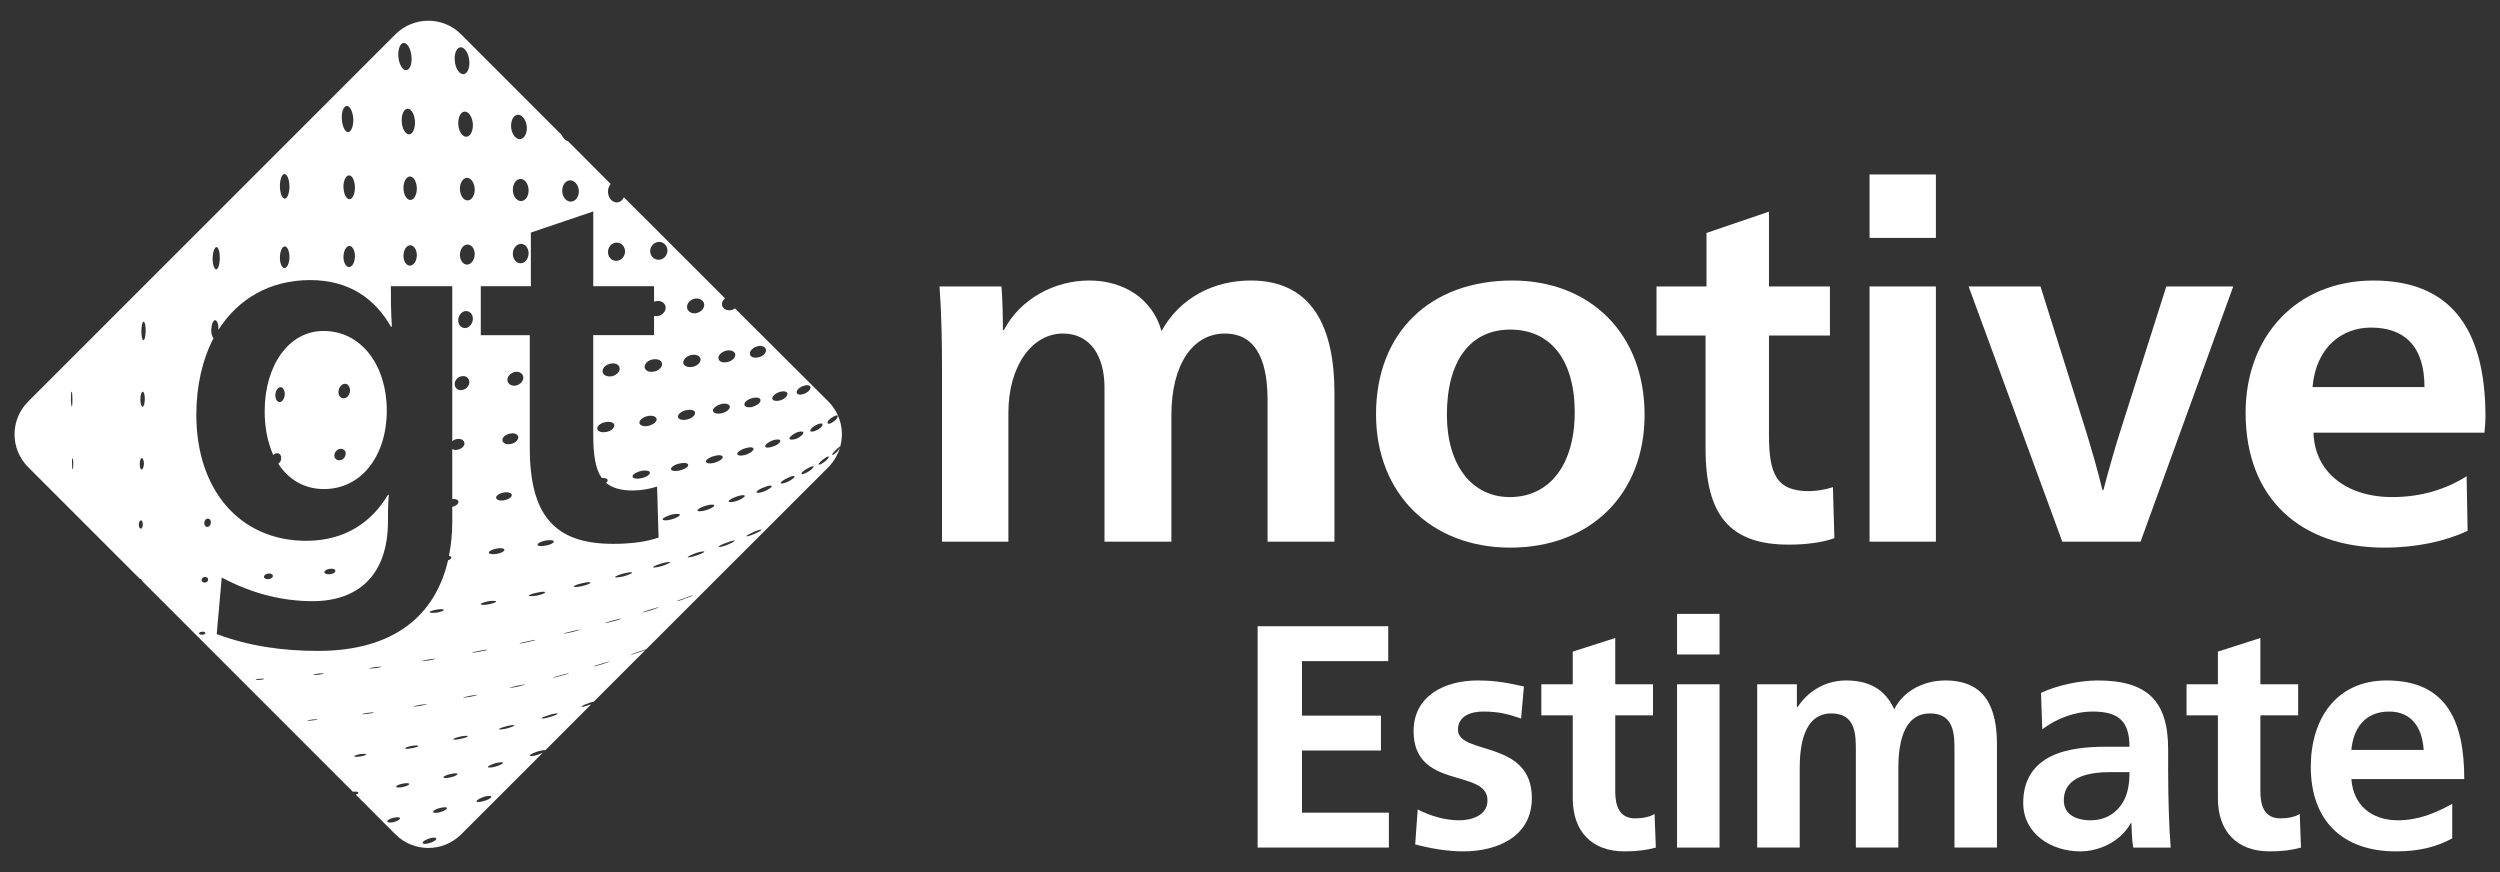 <?xml version="1.0" encoding="utf-8"?>
<!-- Generator: Adobe Illustrator 16.0.0, SVG Export Plug-In . SVG Version: 6.00 Build 0)  -->
<!DOCTYPE svg PUBLIC "-//W3C//DTD SVG 1.1//EN" "http://www.w3.org/Graphics/SVG/1.1/DTD/svg11.dtd">
<svg version="1.1" id="Capa_1" xmlns="http://www.w3.org/2000/svg" xmlns:xlink="http://www.w3.org/1999/xlink" x="0px" y="0px"
	 width="172px" height="60px" viewBox="0 0 172 60" enable-background="new 0 0 172 60" xml:space="preserve">
<rect x="0" y="0" width="172" height="60" fill="#333333" stroke="none"/>
<g>
	<g>
		<path fill="#FFFFFF" d="M22.256,22.771c-2.415,0-4.046,2.4-4.046,5.519c0,1.152,0.214,2.187,0.594,3.022
			c0.071-0.091,0.146-0.128,0.248-0.13c0.178-0.025,0.312,0.146,0.292,0.363c-0.007,0.158-0.087,0.303-0.202,0.353
			c0.709,1.095,1.788,1.749,3.146,1.749c2.6,0,4.323-2.319,4.323-5.395C26.611,25.171,24.888,22.771,22.256,22.771 M19.248,27.663
			c-0.174,0.008-0.315-0.216-0.307-0.492c0.011-0.281,0.168-0.512,0.343-0.537c0.183-0.004,0.318,0.232,0.309,0.495
			C19.583,27.409,19.423,27.659,19.248,27.663 M23.374,31.664c-0.22,0.025-0.383-0.137-0.372-0.353
			c0.023-0.221,0.211-0.422,0.42-0.429c0.225-0.015,0.388,0.151,0.36,0.353C23.766,31.47,23.582,31.652,23.374,31.664
			 M23.658,27.404c-0.227,0.009-0.393-0.19-0.373-0.483c0.027-0.26,0.211-0.507,0.438-0.519c0.204-0.008,0.369,0.206,0.357,0.485
			C24.068,27.165,23.879,27.395,23.658,27.404"/>
		<path fill="#FFFFFF" d="M57.583,30.878c0.133-0.12,0.217-0.171,0.219-0.141c0.302-1.066,0.033-2.256-0.81-3.116l-6.414-6.396
			c-0.1,0.048-0.214,0.107-0.345,0.124c-0.323,0.02-0.575-0.177-0.562-0.444c0.007-0.151,0.097-0.294,0.214-0.379l-6.959-6.954
			c-0.093,0.207-0.274,0.354-0.5,0.354c-0.328-0.007-0.592-0.329-0.596-0.731c-0.003-0.226,0.073-0.407,0.187-0.54l-2.934-2.938
			c-0.193-0.05-0.345-0.216-0.437-0.433l-6.929-6.931c-1.246-1.236-3.258-1.236-4.504,0L1.942,27.622
			c-1.256,1.254-1.256,3.267,0,4.522l7.686,7.686c0.002-0.002,0.003-0.002,0.005-0.002c0.059,0,0.112,0.041,0.132,0.13
			l14.512,14.514c0.002,0,0.004,0,0.005,0c0.229-0.025,0.384-0.004,0.373,0.069c-0.008,0.054-0.081,0.089-0.178,0.128l2.737,2.743
			c1.246,1.235,3.258,1.235,4.504,0l5.627-5.623c-0.114,0.045-0.244,0.109-0.396,0.154c-0.29,0.093-0.521,0.101-0.502,0.027
			c0.035-0.062,0.285-0.189,0.588-0.284c0.234-0.064,0.411-0.088,0.48-0.068l3.148-3.15c-0.031,0.009-0.078,0.018-0.122,0.027
			c-0.305,0.124-0.553,0.151-0.536,0.116c0.009-0.053,0.275-0.158,0.589-0.275c0.094-0.025,0.194-0.043,0.26-0.064l3.56-3.562
			c-0.1,0.051-0.266,0.109-0.452,0.168c-0.317,0.119-0.579,0.188-0.573,0.17c0.003-0.018,0.269-0.113,0.588-0.225
			c0.207-0.064,0.386-0.132,0.486-0.16l12.529-12.52c0.388-0.408,0.66-0.869,0.801-1.365c-0.034,0.091-0.141,0.248-0.281,0.373
			c-0.157,0.131-0.274,0.199-0.257,0.112C57.271,31.196,57.426,31.027,57.583,30.878 M55.339,26.536
			c0.259-0.086,0.443-0.01,0.424,0.145c-0.018,0.163-0.246,0.364-0.501,0.432c-0.265,0.092-0.474,0.006-0.452-0.158
			C54.836,26.789,55.078,26.588,55.339,26.536 M53.706,26.947c0.283-0.063,0.493,0.008,0.472,0.173
			c-0.024,0.167-0.26,0.373-0.552,0.438c-0.287,0.066-0.51-0.004-0.494-0.174C53.155,27.215,53.421,27.016,53.706,26.947
			 M52.188,23.808c0.302-0.047,0.528,0.1,0.512,0.316c-0.019,0.221-0.274,0.432-0.581,0.471c-0.314,0.06-0.553-0.076-0.525-0.301
			C51.608,24.075,51.878,23.868,52.188,23.808 M51.818,27.375c0.306-0.065,0.532,0.018,0.506,0.188
			c-0.022,0.172-0.28,0.355-0.585,0.439c-0.306,0.061-0.546-0.016-0.524-0.208C51.234,27.622,51.514,27.436,51.818,27.375
			 M50.045,24.108c0.319-0.033,0.559,0.117,0.545,0.322c-0.031,0.242-0.296,0.457-0.616,0.492c-0.325,0.047-0.577-0.086-0.543-0.331
			C49.443,24.384,49.721,24.158,50.045,24.108 M49.675,27.784c0.319-0.053,0.553,0.047,0.536,0.223
			c-0.021,0.188-0.285,0.373-0.606,0.433c-0.325,0.063-0.573-0.04-0.553-0.216C49.067,28.046,49.358,27.862,49.675,27.784
			 M49.195,31.359c0.312-0.085,0.551-0.032,0.528,0.111c-0.02,0.123-0.285,0.293-0.604,0.381c-0.321,0.071-0.569,0.02-0.554-0.125
			C48.601,31.595,48.873,31.427,49.195,31.359 M47.887,20.535c0.324-0.014,0.58,0.193,0.563,0.462
			c-0.009,0.27-0.294,0.525-0.618,0.561c-0.33,0.018-0.59-0.189-0.562-0.473C47.279,20.803,47.556,20.564,47.887,20.535
			 M47.646,24.409c0.326-0.027,0.571,0.125,0.553,0.344c-0.022,0.246-0.3,0.466-0.628,0.496c-0.33,0.045-0.581-0.113-0.562-0.344
			C47.033,24.676,47.315,24.456,47.646,24.409 M47.283,28.209c0.328-0.05,0.561,0.037,0.54,0.23
			c-0.019,0.178-0.293,0.382-0.62,0.437c-0.328,0.054-0.579-0.049-0.56-0.228C46.66,28.449,46.954,28.25,47.283,28.209
			 M46.806,31.876c0.322-0.064,0.567-0.007,0.541,0.139c-0.021,0.133-0.293,0.299-0.62,0.362c-0.328,0.065-0.581,0.009-0.564-0.124
			C46.183,32.105,46.476,31.937,46.806,31.876 M45.34,16.641c0.325-0.002,0.585,0.275,0.581,0.61
			c-0.009,0.334-0.27,0.614-0.598,0.622c-0.332,0.003-0.596-0.266-0.591-0.603C44.735,16.934,45.008,16.655,45.34,16.641
			 M42.426,16.691c0.326-0.001,0.582,0.265,0.578,0.614s-0.268,0.635-0.593,0.64c-0.328,0.006-0.586-0.26-0.581-0.615
			C41.834,16.985,42.097,16.695,42.426,16.691 M39.244,12.406c0.307,0.013,0.574,0.344,0.581,0.736
			c0.008,0.416-0.244,0.731-0.562,0.731c-0.322-0.004-0.578-0.337-0.583-0.749C38.678,12.724,38.926,12.4,39.244,12.406
			 M35.846,13.833c-0.31-0.002-0.56-0.351-0.562-0.767c-0.006-0.429,0.237-0.761,0.541-0.756c0.291,0.008,0.54,0.357,0.544,0.783
			C36.373,13.501,36.145,13.833,35.846,13.833 M36.368,17.438c-0.004,0.365-0.253,0.672-0.543,0.673
			c-0.303,0.007-0.548-0.285-0.542-0.66c0.003-0.359,0.253-0.67,0.562-0.674C36.145,16.774,36.372,17.081,36.368,17.438
			 M35.671,7.894c0.289,0.022,0.55,0.407,0.578,0.87c0.019,0.456-0.214,0.829-0.515,0.809c-0.295-0.017-0.552-0.414-0.571-0.866
			C35.145,8.233,35.365,7.878,35.671,7.894 M35.156,29.82c0.29-0.044,0.521,0.09,0.501,0.299c-0.031,0.213-0.285,0.414-0.585,0.436
			c-0.293,0.042-0.526-0.107-0.505-0.316C34.594,30.043,34.854,29.857,35.156,29.82 M34.911,26.091
			c0.026-0.25,0.283-0.481,0.586-0.512c0.291-0.016,0.526,0.168,0.507,0.433c-0.015,0.254-0.281,0.492-0.573,0.525
			C35.121,26.553,34.896,26.374,34.911,26.091 M34.71,33.873c0.306-0.027,0.521,0.051,0.499,0.207
			c-0.012,0.143-0.265,0.303-0.557,0.344c-0.3,0.051-0.534-0.051-0.52-0.208C34.163,34.059,34.409,33.917,34.71,33.873
			 M34.202,37.733c0.298-0.049,0.514,0.002,0.502,0.108c-0.01,0.106-0.26,0.224-0.552,0.272c-0.297,0.045-0.532-0.002-0.52-0.109
			C33.66,37.899,33.903,37.786,34.202,37.733 M34.132,41.387c-0.008,0.059-0.251,0.137-0.535,0.194
			c-0.3,0.056-0.528,0.044-0.521-0.021c0.011-0.055,0.264-0.144,0.55-0.2C33.913,41.322,34.151,41.33,34.132,41.387 M33.526,44.708
			c-0.005,0.02-0.242,0.082-0.523,0.125c-0.294,0.062-0.53,0.092-0.519,0.068c0.007-0.021,0.234-0.072,0.529-0.129
			C33.294,44.719,33.528,44.683,33.526,44.708 M32.007,22.572c-0.287,0.008-0.497-0.24-0.479-0.559
			c0.01-0.328,0.249-0.604,0.521-0.613c0.287-0.009,0.494,0.234,0.485,0.557C32.519,22.271,32.282,22.56,32.007,22.572
			 M32.29,26.314c-0.014,0.26-0.254,0.509-0.54,0.522c-0.277,0.03-0.492-0.172-0.465-0.444c0.013-0.272,0.257-0.501,0.537-0.514
			C32.092,25.85,32.304,26.051,32.29,26.314 M31.641,17.521c0.015-0.384,0.24-0.695,0.527-0.697
			c0.275-0.002,0.499,0.295,0.493,0.675c-0.009,0.385-0.247,0.699-0.523,0.707C31.866,18.209,31.639,17.912,31.641,17.521
			 M32.169,13.788c-0.287-0.001-0.514-0.349-0.528-0.785c-0.005-0.427,0.225-0.775,0.496-0.769c0.276,0.006,0.515,0.365,0.524,0.791
			C32.669,13.449,32.444,13.79,32.169,13.788 M32.057,9.408c-0.272-0.017-0.516-0.419-0.529-0.893
			c-0.021-0.468,0.184-0.85,0.468-0.837c0.277,0.017,0.521,0.422,0.539,0.886C32.548,9.046,32.343,9.426,32.057,9.408 M31.721,3.252
			c0.285,0.03,0.528,0.45,0.57,0.958c0.038,0.516-0.165,0.908-0.439,0.894c-0.29-0.028-0.54-0.457-0.566-0.964
			C31.246,3.63,31.449,3.234,31.721,3.252 M28.228,13.759c-0.252-0.006-0.464-0.369-0.47-0.814
			c-0.006-0.453,0.202-0.808,0.454-0.804c0.25,0.01,0.458,0.371,0.466,0.814C28.687,13.398,28.478,13.763,28.228,13.759
			 M28.678,17.579c-0.008,0.373-0.215,0.691-0.464,0.699c-0.253,0.002-0.466-0.303-0.456-0.689c0.005-0.397,0.217-0.715,0.469-0.715
			C28.477,16.874,28.686,17.183,28.678,17.579 M28.132,9.246c-0.251-0.017-0.479-0.425-0.493-0.911
			c-0.027-0.485,0.168-0.863,0.42-0.855c0.25,0.009,0.474,0.416,0.493,0.904C28.565,8.861,28.384,9.26,28.132,9.246 M27.803,2.955
			c0.251,0.021,0.476,0.449,0.51,0.961c0.042,0.529-0.14,0.926-0.399,0.913c-0.241-0.012-0.479-0.453-0.51-0.975
			C27.379,3.333,27.553,2.927,27.803,2.955 M24.043,13.707c-0.223-0.004-0.399-0.372-0.414-0.83
			c-0.011-0.444,0.166-0.817,0.391-0.812c0.218,0,0.396,0.377,0.4,0.829C24.422,13.341,24.253,13.707,24.043,13.707 M24.42,17.627
			c-0.005,0.412-0.182,0.744-0.399,0.744c-0.226,0.005-0.398-0.322-0.392-0.724c0.015-0.396,0.19-0.725,0.413-0.727
			C24.252,16.918,24.422,17.245,24.42,17.627 M23.877,7.29c0.21,0.007,0.401,0.407,0.432,0.904c0.013,0.497-0.15,0.905-0.377,0.895
			c-0.204-0.009-0.394-0.432-0.416-0.931C23.492,7.66,23.654,7.275,23.877,7.29 M19.578,11.972c0.176,0.001,0.334,0.393,0.336,0.849
			c0.005,0.469-0.145,0.848-0.32,0.846c-0.178,0-0.332-0.383-0.336-0.857C19.253,12.347,19.396,11.969,19.578,11.972 M19.593,16.951
			c0.176-0.001,0.325,0.331,0.321,0.753c-0.004,0.402-0.159,0.736-0.335,0.739c-0.184-0.002-0.325-0.329-0.321-0.731
			C19.262,17.288,19.416,16.951,19.593,16.951 M14.893,16.997c0.134,0,0.235,0.347,0.231,0.768c-0.004,0.418-0.12,0.767-0.245,0.769
			c-0.137,0.002-0.253-0.336-0.25-0.765C14.633,17.349,14.763,16.997,14.893,16.997 M4.878,27.456
			c-0.003-0.277,0.011-0.506,0.05-0.509c0.034,0,0.054,0.231,0.054,0.511c0.005,0.281-0.01,0.517-0.044,0.517
			C4.918,27.974,4.879,27.739,4.878,27.456 M4.997,32.304c-0.019,0-0.036-0.193-0.041-0.41C4.94,31.69,4.97,31.515,4.989,31.515
			c0.019,0,0.052,0.176,0.053,0.379C5.045,32.112,5.026,32.304,4.997,32.304 M9.686,36.37c-0.069,0-0.138-0.123-0.137-0.285
			c0.004-0.162,0.073-0.281,0.144-0.285c0.089,0,0.132,0.121,0.131,0.283C9.821,36.244,9.774,36.37,9.686,36.37 M9.748,32.306
			c-0.091,0-0.134-0.184-0.133-0.41c0.003-0.203,0.059-0.379,0.149-0.379c0.062,0,0.141,0.174,0.139,0.377
			C9.901,32.111,9.818,32.302,9.748,32.306 M9.805,27.985c-0.072,0.004-0.153-0.244-0.149-0.525
			c0.002-0.279,0.087-0.512,0.159-0.512c0.092-0.002,0.151,0.23,0.149,0.509C9.96,27.739,9.897,27.987,9.805,27.985 M9.861,23.407
			c-0.074,0.002-0.144-0.283-0.133-0.644c0.004-0.348,0.069-0.635,0.152-0.635c0.085,0.002,0.146,0.285,0.143,0.633
			C10.021,23.121,9.955,23.405,9.861,23.407 M13.913,43.668c-0.128,0.003-0.219-0.027-0.217-0.095
			c0.002-0.066,0.098-0.104,0.232-0.113c0.12-0.005,0.203,0.034,0.2,0.09C14.126,43.621,14.029,43.665,13.913,43.668 M14.097,40.087
			c-0.137,0.002-0.23-0.079-0.226-0.188c0.013-0.104,0.102-0.204,0.239-0.207c0.122-0.004,0.218,0.089,0.209,0.186
			C14.312,39.995,14.22,40.073,14.097,40.087 M14.271,36.25c-0.14,0.004-0.224-0.114-0.218-0.275
			c0.005-0.161,0.111-0.291,0.236-0.295c0.139-0.004,0.231,0.12,0.218,0.282C14.503,36.124,14.396,36.246,14.271,36.25
			 M17.879,46.776c-0.163,0.01-0.289,0.004-0.288-0.018c0.002-0.021,0.129-0.05,0.292-0.059c0.163-0.014,0.292-0.01,0.292,0.009
			C18.172,46.731,18.042,46.761,17.879,46.776 M21.501,49.563c-0.201,0.032-0.356,0.034-0.355,0.014
			c0.011-0.022,0.165-0.049,0.361-0.074c0.206-0.016,0.356-0.025,0.355-0.014C21.86,49.51,21.698,49.545,21.501,49.563
			 M21.912,46.421c-0.199,0.021-0.361,0.021-0.359,0.001c0.005-0.023,0.167-0.054,0.365-0.084c0.195-0.015,0.354-0.016,0.351-0.002
			C22.268,46.358,22.103,46.395,21.912,46.421 M21.89,44.782c-2.387,0-4.704-0.306-6.98-1.159l0.345-3.889
			c2.174,1.158,4.284,1.626,6.253,1.626c3.066,0,5.184-1.721,5.184-5.504c0-0.581,0-1.184,0.056-1.811H26.69
			c-1.056,1.786-2.865,3.163-5.617,3.163c-4.573,0-7.566-3.501-7.566-8.667c0-2.023,0.425-3.81,1.184-5.278
			c-0.092-0.068-0.163-0.304-0.158-0.582c0.018-0.366,0.126-0.65,0.26-0.651c0.145-0.002,0.252,0.275,0.232,0.633
			c0,0.017-0.001,0.024-0.001,0.034c1.352-2.13,3.538-3.427,6.314-3.427c2.729,0,4.491,1.328,5.554,3.202h0.071
			c-0.071-1.077-0.071-1.898-0.071-2.781h4.224v10.669c0.096-0.093,0.231-0.148,0.374-0.16c0.27-0.031,0.479,0.12,0.465,0.332
			c-0.018,0.195-0.255,0.396-0.541,0.415c-0.117,0.028-0.216-0.007-0.298-0.052v3.442c0.255-0.027,0.437,0.055,0.424,0.209
			c-0.012,0.143-0.195,0.279-0.424,0.324v0.986c0,0.838-0.075,1.646-0.229,2.386c0.119,0.022,0.175,0.078,0.169,0.121
			c-0.007,0.07-0.098,0.143-0.23,0.188C29.96,42.322,27.112,44.782,21.89,44.782 M18.16,39.673c0.016-0.108,0.154-0.202,0.326-0.214
			c0.167-0.011,0.294,0.062,0.289,0.18c-0.006,0.098-0.157,0.199-0.325,0.207C18.281,39.854,18.155,39.784,18.16,39.673
			 M22.32,39.351c0.007-0.108,0.183-0.194,0.4-0.224c0.202-0.012,0.363,0.051,0.356,0.16c-0.009,0.103-0.183,0.212-0.403,0.224
			C22.466,39.526,22.303,39.459,22.32,39.351 M29.561,42.111c0.008-0.061,0.237-0.129,0.501-0.173
			c0.281-0.047,0.484-0.028,0.479,0.039c-0.009,0.041-0.239,0.13-0.5,0.173C29.76,42.179,29.555,42.167,29.561,42.111
			 M29.973,45.325c-0.003,0.013-0.218,0.073-0.476,0.111c-0.269,0.047-0.477,0.056-0.474,0.043c0.004-0.013,0.212-0.064,0.488-0.111
			C29.764,45.325,29.975,45.312,29.973,45.325 M24.758,52.048c-0.211,0.041-0.386,0.024-0.378-0.02
			c0.013-0.056,0.193-0.108,0.424-0.149c0.225-0.031,0.398-0.014,0.389,0.031C25.181,51.956,24.989,52.017,24.758,52.048
			 M25.286,49.114c-0.224,0.023-0.405,0.031-0.401,0.02c0.003-0.012,0.186-0.057,0.421-0.088c0.229-0.037,0.415-0.053,0.411-0.033
			C25.713,49.03,25.524,49.079,25.286,49.114 M25.786,45.972c-0.228,0.022-0.417,0.027-0.412,0.015
			c0.002-0.014,0.192-0.054,0.431-0.088c0.235-0.026,0.422-0.044,0.42-0.024C26.223,45.896,26.031,45.945,25.786,45.972
			 M27.521,56.317c-0.034,0.1-0.252,0.204-0.48,0.256c-0.241,0.041-0.421,0.013-0.396-0.086c0.029-0.081,0.244-0.197,0.487-0.234
			C27.372,56.197,27.546,56.239,27.521,56.317 M27.681,54.154c-0.257,0.046-0.442,0.034-0.426-0.039
			c0.015-0.075,0.234-0.164,0.481-0.205c0.247-0.048,0.441-0.035,0.415,0.039C28.137,54.022,27.913,54.109,27.681,54.154
			 M28.305,51.48c-0.252,0.053-0.447,0.052-0.438-0.004c0.013-0.033,0.213-0.122,0.48-0.165c0.244-0.034,0.447-0.03,0.438,0.003
			C28.764,51.37,28.558,51.449,28.305,51.48 M28.456,48.607c0.004-0.02,0.213-0.073,0.468-0.118c0.266-0.03,0.467-0.053,0.465-0.033
			c-0.002,0.012-0.207,0.054-0.48,0.101C28.651,48.604,28.445,48.626,28.456,48.607 M30.015,57.735
			c-0.046,0.101-0.282,0.23-0.537,0.288c-0.253,0.071-0.429,0.04-0.398-0.073c0.045-0.097,0.286-0.219,0.542-0.292
			C29.876,57.6,30.048,57.622,30.015,57.735 M30.749,55.616c-0.028,0.088-0.257,0.211-0.525,0.277
			c-0.26,0.058-0.454,0.039-0.425-0.048c0.031-0.089,0.263-0.223,0.535-0.271C30.588,55.516,30.785,55.529,30.749,55.616
			 M30.957,53.49c-0.268,0.059-0.482,0.052-0.45-0.021c0.016-0.061,0.245-0.174,0.525-0.222c0.265-0.065,0.474-0.055,0.441,0.019
			C31.46,53.324,31.222,53.441,30.957,53.49 M31.673,50.834c-0.287,0.069-0.495,0.074-0.484,0.023
			c0.012-0.049,0.235-0.135,0.521-0.189c0.276-0.053,0.492-0.055,0.481-0.022C32.18,50.702,31.946,50.787,31.673,50.834
			 M31.85,47.993c0.008-0.01,0.229-0.068,0.52-0.125c0.281-0.056,0.505-0.076,0.501-0.064c-0.002,0.012-0.238,0.081-0.512,0.134
			C32.067,47.987,31.848,48.012,31.85,47.993 M33.803,54.822c-0.023,0.099-0.273,0.232-0.562,0.301
			c-0.279,0.081-0.485,0.071-0.451-0.014c0.037-0.089,0.285-0.217,0.573-0.309C33.635,54.742,33.847,54.746,33.803,54.822
			 M34.049,52.754c-0.279,0.069-0.505,0.07-0.484,0.01c0.02-0.07,0.283-0.187,0.564-0.27c0.296-0.059,0.502-0.07,0.483-0.014
			C34.582,52.562,34.344,52.67,34.049,52.754 M34.841,50.125c-0.301,0.066-0.522,0.089-0.511,0.035
			c0.009-0.035,0.252-0.134,0.548-0.202c0.303-0.074,0.52-0.1,0.507-0.048C35.373,49.958,35.125,50.05,34.841,50.125 M35.59,47.249
			c-0.307,0.062-0.548,0.1-0.546,0.08c0.004-0.012,0.252-0.07,0.56-0.154c0.294-0.049,0.539-0.107,0.523-0.085
			C36.123,47.108,35.883,47.169,35.59,47.249 M36.282,44.177c-0.295,0.07-0.552,0.117-0.55,0.094
			c0.003-0.012,0.266-0.094,0.561-0.145c0.311-0.074,0.557-0.117,0.552-0.097C36.841,44.05,36.593,44.121,36.282,44.177
			 M36.93,40.98c-0.315,0.046-0.56,0.045-0.549,0.004c0.012-0.065,0.279-0.153,0.591-0.213c0.3-0.076,0.543-0.079,0.534-0.016
			C37.493,40.822,37.229,40.915,36.93,40.98 M36.983,37.466c0.014-0.106,0.28-0.229,0.584-0.282
			c0.314-0.049,0.547-0.012,0.536,0.085c-0.014,0.097-0.274,0.231-0.586,0.272C37.199,37.604,36.955,37.567,36.983,37.466
			 M37.805,49.336c-0.309,0.095-0.548,0.126-0.538,0.078c0.012-0.05,0.269-0.148,0.584-0.243c0.305-0.085,0.536-0.117,0.521-0.068
			C38.358,49.143,38.104,49.264,37.805,49.336 M38.604,46.493c-0.305,0.092-0.568,0.145-0.562,0.133
			c0.007-0.022,0.272-0.109,0.574-0.182c0.315-0.09,0.563-0.138,0.561-0.125C39.17,46.33,38.918,46.419,38.604,46.493 M39.35,43.489
			c-0.322,0.068-0.578,0.122-0.574,0.109c0.005-0.023,0.271-0.098,0.584-0.169c0.32-0.087,0.57-0.123,0.565-0.11
			C39.923,43.332,39.667,43.407,39.35,43.489 M40.022,40.33c-0.319,0.064-0.562,0.072-0.551,0.018
			c0.008-0.055,0.277-0.161,0.598-0.225c0.311-0.08,0.567-0.094,0.557-0.03C40.603,40.158,40.345,40.256,40.022,40.33
			 M41.399,45.708c-0.317,0.102-0.573,0.159-0.569,0.137c0.003-0.014,0.263-0.104,0.585-0.193c0.315-0.093,0.564-0.164,0.562-0.152
			C41.971,45.515,41.708,45.618,41.399,45.708 M42.177,42.749c-0.325,0.089-0.585,0.144-0.581,0.131
			c0.004-0.026,0.274-0.1,0.596-0.198c0.32-0.075,0.572-0.146,0.566-0.127C42.756,42.577,42.501,42.664,42.177,42.749
			 M42.887,39.658c-0.325,0.072-0.581,0.097-0.571,0.033c0.016-0.039,0.286-0.162,0.608-0.238c0.326-0.086,0.577-0.105,0.567-0.053
			C43.478,39.459,43.203,39.564,42.887,39.658 M42.173,37.417c-4.012,0-5.724-1.96-5.724-6.596v-7.76h-3.371v-3.37h3.445V16
			l4.293-1.453v5.143h4.183v1.066c0.073-0.021,0.153-0.041,0.232-0.051c0.329-0.015,0.581,0.202,0.568,0.487
			c-0.012,0.281-0.293,0.547-0.623,0.561c-0.056,0.002-0.117-0.002-0.178-0.01v1.316h-4.183v6.833c0,1.379,0.144,2.365,0.582,2.989
			c0.25-0.012,0.426,0.056,0.408,0.178c-0.005,0.06-0.052,0.122-0.113,0.156c0.424,0.355,1.007,0.531,1.839,0.531
			c0.548,0,1.16-0.101,1.676-0.271l0.103,3.509C44.46,37.291,43.332,37.417,42.173,37.417 M44.553,29.314
			c-0.331,0.049-0.582-0.078-0.562-0.262c0.016-0.186,0.31-0.387,0.64-0.439c0.328-0.051,0.563,0.08,0.547,0.262
			C45.157,29.059,44.88,29.244,44.553,29.314 M44.711,32.541c-0.026,0.148-0.303,0.312-0.63,0.365
			c-0.33,0.072-0.582-0.01-0.564-0.145c0.02-0.142,0.312-0.308,0.642-0.373C44.485,32.346,44.731,32.392,44.711,32.541
			 M44.916,25.575c-0.331,0.045-0.583-0.124-0.565-0.358c0.017-0.253,0.309-0.474,0.641-0.5c0.328-0.038,0.578,0.125,0.558,0.358
			C45.524,25.318,45.246,25.55,44.916,25.575 M42.009,25.899c-0.328,0.021-0.579-0.148-0.549-0.387
			c0.014-0.258,0.292-0.469,0.621-0.504c0.325-0.043,0.572,0.129,0.553,0.387C42.618,25.632,42.334,25.872,42.009,25.899
			 M42.263,29.289c-0.016,0.207-0.29,0.406-0.614,0.439c-0.324,0.043-0.575-0.07-0.558-0.277c0.019-0.188,0.308-0.389,0.633-0.419
			C42.04,28.987,42.294,29.103,42.263,29.289 M44.78,41.988c-0.325,0.096-0.599,0.167-0.589,0.156
			c0.002-0.025,0.277-0.126,0.601-0.222c0.321-0.096,0.565-0.169,0.559-0.148C45.346,41.789,45.084,41.883,44.78,41.988
			 M45.498,38.956c-0.322,0.086-0.582,0.117-0.569,0.062c0.021-0.054,0.292-0.169,0.616-0.262c0.314-0.085,0.571-0.121,0.563-0.07
			C46.08,38.739,45.821,38.854,45.498,38.956 M45.59,35.712c0.027-0.082,0.305-0.212,0.632-0.314
			c0.322-0.064,0.566-0.056,0.555,0.025c-0.031,0.1-0.297,0.246-0.622,0.322C45.826,35.835,45.573,35.815,45.59,35.712
			 M47.121,41.186c-0.314,0.133-0.574,0.192-0.569,0.172c0.006-0.012,0.267-0.123,0.587-0.219c0.31-0.127,0.547-0.194,0.544-0.182
			C47.679,40.982,47.438,41.081,47.121,41.186 M47.871,38.235c-0.32,0.104-0.571,0.135-0.559,0.097
			c0.007-0.052,0.291-0.175,0.594-0.294c0.32-0.088,0.562-0.135,0.551-0.078C48.444,38.01,48.179,38.131,47.871,38.235
			 M48.539,35.111c-0.321,0.087-0.567,0.088-0.555-0.004c0.02-0.089,0.3-0.243,0.623-0.329c0.319-0.084,0.545-0.085,0.531,0.015
			C49.122,34.872,48.857,35.024,48.539,35.111 M49.985,37.506c-0.308,0.115-0.546,0.164-0.532,0.113
			c0.012-0.061,0.271-0.201,0.58-0.291c0.298-0.132,0.528-0.164,0.517-0.127C50.535,37.25,50.292,37.381,49.985,37.506
			 M50.666,34.474c-0.304,0.082-0.543,0.104-0.527,0.01c0.018-0.098,0.293-0.239,0.594-0.338c0.306-0.102,0.535-0.106,0.509-0.01
			C51.221,34.212,50.971,34.371,50.666,34.474 M50.727,31.209c0.032-0.143,0.3-0.311,0.604-0.385
			c0.304-0.092,0.529-0.049,0.512,0.076c-0.028,0.141-0.288,0.311-0.581,0.404C50.948,31.379,50.71,31.35,50.727,31.209
			 M51.856,36.752c-0.293,0.121-0.521,0.185-0.505,0.125c0.012-0.033,0.264-0.175,0.547-0.3c0.286-0.112,0.496-0.184,0.481-0.123
			C52.369,36.503,52.136,36.64,51.856,36.752 M52.544,33.818c-0.284,0.105-0.516,0.116-0.497,0.039
			c0.019-0.096,0.275-0.254,0.564-0.344c0.28-0.124,0.494-0.135,0.479-0.041C53.065,33.548,52.825,33.708,52.544,33.818
			 M53.134,30.735c-0.285,0.099-0.509,0.077-0.49-0.048c0.028-0.14,0.284-0.312,0.569-0.408c0.29-0.078,0.493-0.055,0.473,0.082
			C53.657,30.484,53.425,30.656,53.134,30.735 M54.171,33.158c-0.259,0.111-0.474,0.146-0.459,0.053
			c0.021-0.074,0.257-0.236,0.532-0.351c0.254-0.131,0.438-0.147,0.422-0.056C54.646,32.878,54.429,33.041,54.171,33.158
			 M54.316,30.148c0.023-0.121,0.268-0.293,0.53-0.411c0.259-0.079,0.443-0.065,0.421,0.048c-0.016,0.121-0.242,0.311-0.5,0.41
			C54.503,30.28,54.294,30.265,54.316,30.148 M55.535,32.492c-0.229,0.141-0.415,0.16-0.398,0.068
			c0.025-0.072,0.23-0.238,0.471-0.358c0.227-0.134,0.387-0.159,0.368-0.088C55.952,32.204,55.767,32.373,55.535,32.492
			 M55.749,29.602c0.018-0.113,0.24-0.289,0.471-0.395c0.226-0.104,0.386-0.097,0.365,0.02c-0.015,0.131-0.22,0.307-0.445,0.395
			C55.911,29.73,55.725,29.721,55.749,29.602 M56.656,31.824c-0.203,0.145-0.357,0.188-0.332,0.098
			c0.013-0.07,0.198-0.238,0.396-0.38c0.194-0.14,0.32-0.172,0.302-0.103C57.005,31.527,56.845,31.699,56.656,31.824 M56.928,29.059
			c0.022-0.115,0.21-0.289,0.41-0.396c0.189-0.107,0.323-0.107,0.297,0.004c-0.021,0.109-0.188,0.286-0.376,0.398
			C57.067,29.193,56.912,29.174,56.928,29.059"/>
	</g>
	<g>
		<g>
			<path fill="#FFFFFF" d="M86.524,43.085h8.986v2.4h-5.933v3.751h5.432v2.4h-5.432v4.276h5.978v2.4h-9.031V43.085z"/>
			<path fill="#FFFFFF" d="M104.651,49.433c-0.894-0.305-1.55-0.479-2.617-0.479c-0.787,0-1.726,0.282-1.726,1.243
				c0,1.789,5.084,0.654,5.084,4.712c0,2.619-2.334,3.665-4.712,3.665c-1.112,0-2.246-0.197-3.315-0.48l0.174-2.4
				c0.916,0.458,1.877,0.742,2.88,0.742c0.742,0,1.92-0.284,1.92-1.374c0-2.204-5.084-0.699-5.084-4.757
				c0-2.42,2.118-3.489,4.407-3.489c1.374,0,2.27,0.217,3.185,0.413L104.651,49.433z"/>
			<path fill="#FFFFFF" d="M108.206,49.216h-2.162v-2.138h2.162v-2.247l2.923-0.938v3.185h2.597v2.138h-2.597v5.235
				c0,0.959,0.261,1.854,1.374,1.854c0.523,0,1.026-0.108,1.33-0.305l0.089,2.312c-0.612,0.174-1.288,0.262-2.162,0.262
				c-2.288,0-3.554-1.418-3.554-3.643V49.216z"/>
			<path fill="#FFFFFF" d="M115.381,42.235h2.923v2.792h-2.923V42.235z M115.381,47.078h2.923v11.235h-2.923V47.078z"/>
			<path fill="#FFFFFF" d="M120.897,47.078h2.728v1.57h0.045c0.916-1.374,2.247-1.832,3.336-1.832c1.572,0,2.685,0.589,3.318,1.985
				c0.675-1.354,2.136-1.985,3.512-1.985c2.771,0,3.555,1.896,3.555,4.405v7.091h-2.923v-6.699c0-1.047,0-2.529-1.681-2.529
				c-1.939,0-2.181,2.312-2.181,3.773v5.454h-2.924v-6.699c0-1.047,0-2.529-1.68-2.529c-1.94,0-2.182,2.312-2.182,3.773v5.454
				h-2.924V47.078z"/>
			<path fill="#FFFFFF" d="M140.421,47.667c1.135-0.523,2.661-0.85,3.904-0.85c3.426,0,4.843,1.417,4.843,4.732v1.441
				c0,1.135,0.022,1.985,0.045,2.813c0.021,0.853,0.065,1.638,0.131,2.51h-2.573c-0.11-0.588-0.11-1.331-0.131-1.68h-0.045
				c-0.677,1.243-2.139,1.942-3.47,1.942c-1.984,0-3.927-1.2-3.927-3.338c0-1.681,0.808-2.662,1.922-3.208
				c1.112-0.546,2.551-0.654,3.773-0.654h1.615c0-1.811-0.808-2.42-2.531-2.42c-1.245,0-2.487,0.479-3.469,1.22L140.421,47.667z
				 M143.847,56.437c0.894,0,1.593-0.393,2.051-1.004c0.479-0.631,0.611-1.439,0.611-2.312h-1.266c-1.311,0-3.252,0.219-3.252,1.942
				C141.991,56.021,142.798,56.437,143.847,56.437z"/>
			<path fill="#FFFFFF" d="M152.592,49.216h-2.158v-2.138h2.158v-2.247l2.923-0.938v3.185h2.598v2.138h-2.598v5.235
				c0,0.959,0.262,1.854,1.377,1.854c0.523,0,1.023-0.108,1.331-0.305l0.084,2.312c-0.61,0.174-1.284,0.262-2.157,0.262
				c-2.293,0-3.558-1.418-3.558-3.643V49.216z"/>
			<path fill="#FFFFFF" d="M168.713,57.68c-1.069,0.588-2.292,0.895-3.862,0.895c-3.71,0-5.869-2.138-5.869-5.826
				c0-3.25,1.724-5.933,5.215-5.933c4.167,0,5.344,2.858,5.344,6.785h-7.766c0.131,1.81,1.396,2.835,3.207,2.835
				c1.417,0,2.64-0.523,3.731-1.134V57.68z M166.748,51.594c-0.088-1.419-0.742-2.639-2.378-2.639c-1.637,0-2.465,1.132-2.596,2.639
				H166.748z"/>
		</g>
		<path fill="#FFFFFF" d="M69.07,22.708c1.123-2.148,3.479-3.409,5.864-3.409c2.388,0,4.362,1.261,4.977,3.478
			c1.261-2.285,3.579-3.478,6.138-3.478c4.362,0,5.761,3.409,5.761,7.739v10.228h-4.602v-9.751c0-3.034-0.99-4.568-2.933-4.568
			c-2.183,0-3.684,2.08-3.684,5.626v8.693H75.99V26.663c0-2.181-0.987-3.716-2.862-3.716c-2.113,0-3.751,2.218-3.751,5.454v8.865
			H64.81V25.165c0-1.672-0.036-3.581-0.169-5.457h4.261c0.067,0.751,0.099,2.114,0.099,3H69.07z"/>
		<path fill="#FFFFFF" d="M113.147,28.54c0,5.487-3.748,9.137-9.238,9.137c-5.452,0-9.238-3.717-9.238-9.171
			c0-5.66,3.75-9.206,9.378-9.206C109.399,19.3,113.147,22.947,113.147,28.54 M99.546,28.54c0,3.441,1.705,5.659,4.331,5.659
			c2.725,0,4.464-2.217,4.464-5.831c0-3.614-1.669-5.693-4.432-5.693C101.184,22.674,99.546,24.788,99.546,28.54"/>
		<path fill="#FFFFFF" d="M113.967,23.085v-3.377h3.441v-3.681l4.297-1.466v5.147h4.194v3.377h-4.194v6.85
			c0,2.662,0.513,3.855,2.728,3.855c0.544,0,1.16-0.104,1.672-0.273l0.101,3.51c-0.852,0.307-1.978,0.444-3.135,0.444
			c-4.024,0-5.729-1.978-5.729-6.614v-7.772H113.967z"/>
		<rect x="128.626" y="12.003" fill="#FFFFFF" width="4.564" height="4.364"/>
		<rect x="128.626" y="19.708" fill="#FFFFFF" width="4.564" height="17.558"/>
		<path fill="#FFFFFF" d="M143.454,29.459c0.341,1.092,0.92,3.068,1.193,4.261h0.067c0.308-1.193,0.887-3.24,1.228-4.261
			l3.101-9.751h4.604l-6.376,17.558h-5.385l-6.444-17.558h4.944L143.454,29.459z"/>
		<path fill="#FFFFFF" d="M159.169,29.766c0.067,2.693,2.249,4.433,5.42,4.433c1.943,0,3.648-0.512,5.114-1.432l0.069,3.751
			c-1.501,0.714-3.514,1.159-5.729,1.159c-5.76,0-9.545-3.376-9.545-9.275c0-5.282,3.515-9.101,8.795-9.101
			c5.08,0,7.707,3.034,7.707,9.375c0,0.272-0.036,0.852-0.07,1.091H159.169z M166.805,26.628c0-2.863-1.433-4.09-3.681-4.09
			c-2.013,0-3.786,1.363-4.022,4.09H166.805z"/>
	</g>
</g>
</svg>
